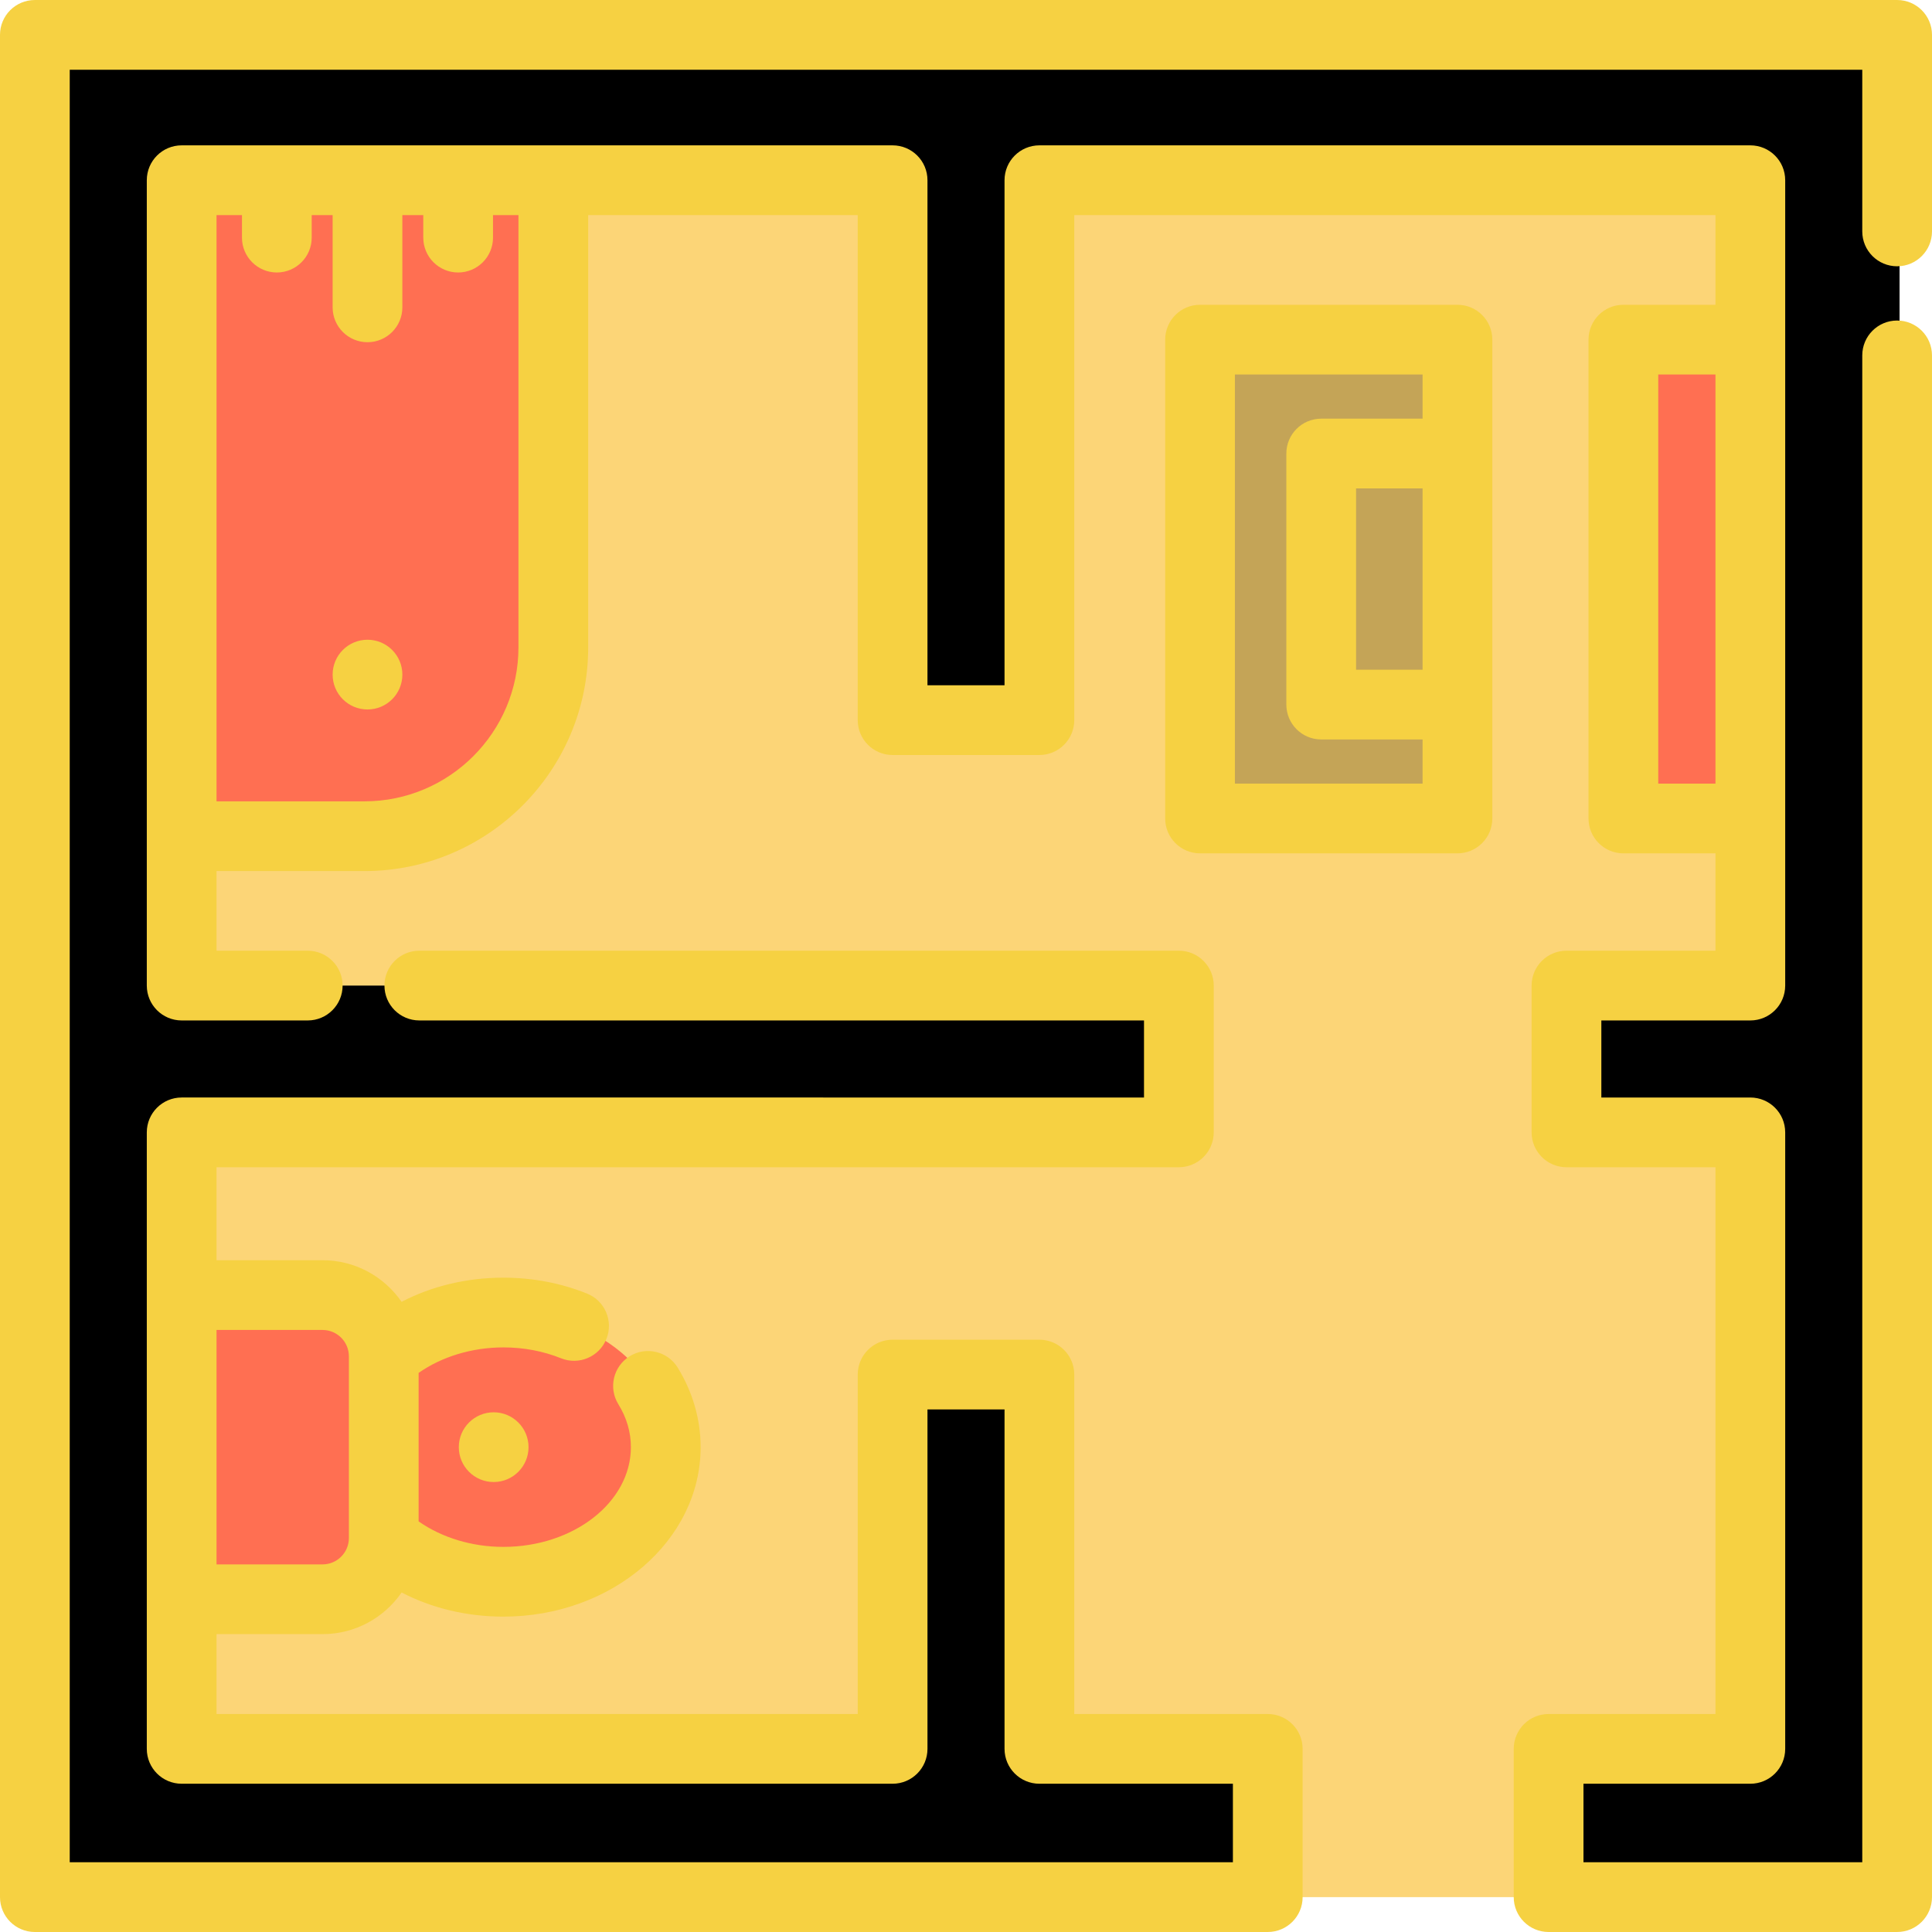 <?xml version="1.0"?>
<svg xmlns="http://www.w3.org/2000/svg" xmlns:xlink="http://www.w3.org/1999/xlink" version="1.1" id="Layer_1" x="0px" y="0px" viewBox="0 0 512 512" style="enable-background:new 0 0 512 512;" xml:space="preserve" width="512px" height="512px" class=""><g><rect x="9.881" y="9.241" style="fill:#FCD577;" width="493.52" height="493.52" data-original="#FCD577" class=""/><rect x="318.66" y="90.011" style="fill:#C4A457;" width="68.217" height="126.897" data-original="#C4A457" class=""/><path style="fill:#FF6F52" d="M134.095,347.841c-14.454,0-27.231,5.927-35.024,15.006v41.329  c7.791,9.079,20.57,15.006,35.024,15.006c23.738,0,42.982-15.971,42.982-35.671C177.076,363.812,157.833,347.841,134.095,347.841z" data-original="#FFFFFF" class="" data-old_color="#FFFFFF"/><polygon style="fill:#000000" points="503.402,61.329 503.402,9.241 9.882,9.241 9.882,502.759 336.611,502.759 336.611,463.472   276.093,463.472 276.093,364.275 237.19,364.275 237.19,463.472 48.785,463.472 48.785,300.092 313.053,300.092 313.053,261.19   111.766,261.19 82.197,261.19 48.785,261.19 48.785,47.758 237.19,47.758 237.19,190.846 276.093,190.846 276.093,47.758   464.499,47.758 464.499,261.19 415.775,261.19 415.775,300.092 464.499,300.092 464.499,463.472 411.038,463.472 411.038,502.759   503.402,502.759 503.402,94.182 " data-original="#CFDCE5" class="" data-old_color="#CFDCE5"/><g>
	<path style="fill:#FF6F52" d="M86.123,343.212H48.785v80.607h37.337c8.957,0,16.217-7.26,16.217-16.217v-48.174   C102.338,350.473,95.078,343.212,86.123,343.212z" data-original="#FFFFFF" class="" data-old_color="#FFFFFF"/>
	<path style="fill:#FF6F52" d="M147.277,47.758H48.785v173.844h48.45c27.638,0,50.042-22.405,50.042-50.042   C147.277,171.561,147.277,47.758,147.277,47.758z" data-original="#FFFFFF" class="" data-old_color="#FFFFFF"/>
</g><rect x="432.129" y="91.243" style="fill:#FF6F52" width="29.025" height="123.743" data-original="#415E72" class="active-path" data-old_color="#415E72"/><path d="M502.76,84.942c-5.103,0-9.24,4.137-9.24,9.24v399.337h-73.884v-20.807h44.221c5.103,0,9.24-4.137,9.24-9.24v-163.38  c0-5.103-4.137-9.24-9.24-9.24h-39.484V270.43h39.484c5.103,0,9.24-4.137,9.24-9.24V47.758c0-5.103-4.137-9.24-9.24-9.24H275.451  c-5.103,0-9.24,4.137-9.24,9.24v133.848h-20.423V47.758c0-5.103-4.137-9.24-9.24-9.24H48.143c-5.103,0-9.24,4.137-9.24,9.24v173.844  v39.587c0,5.103,4.137,9.24,9.24,9.24h33.412c5.103,0,9.24-4.137,9.24-9.24s-4.137-9.24-9.24-9.24H57.383v-21.107h39.21  c32.689,0,59.283-26.594,59.283-59.282V56.998h71.432v133.848c0,5.103,4.137,9.24,9.24,9.24h38.903c5.103,0,9.24-4.137,9.24-9.24  V56.998h169.925V80.77h-24.401c-5.103,0-9.24,4.137-9.24,9.24v126.897c0,5.103,4.137,9.24,9.24,9.24h24.401v25.802h-39.484  c-5.103,0-9.24,4.137-9.24,9.24v38.902c0,5.103,4.137,9.24,9.24,9.24h39.484v144.9h-44.222c-5.103,0-9.24,4.137-9.24,9.24v39.288  c0,5.103,4.137,9.24,9.24,9.24h92.363c5.103,0,9.24-4.137,9.24-9.24V94.182C512,89.079,507.863,84.942,502.76,84.942z   M137.395,171.56c0,22.498-18.304,40.802-40.803,40.802H57.383V56.998h6.742v5.973c0,5.103,4.137,9.24,9.24,9.24  s9.24-4.137,9.24-9.24v-5.973h5.544v24.453c0,5.103,4.137,9.24,9.24,9.24s9.24-4.137,9.24-9.24V56.998h5.544v5.973  c0,5.103,4.137,9.24,9.24,9.24c5.103,0,9.24-4.137,9.24-9.24v-5.973h6.743V171.56H137.395z M439.455,207.668V99.25h15.161v108.417  H439.455z" data-original="#000000" class="" style="fill:#F6D142" data-old_color="#000000"/><path d="M502.76,0.001H9.24C4.137,0.001,0,4.138,0,9.241v493.519c0,5.103,4.137,9.24,9.24,9.24h326.729  c5.103,0,9.24-4.137,9.24-9.24v-39.288c0-5.103-4.137-9.24-9.24-9.24h-51.278v-89.957c0-5.103-4.137-9.24-9.24-9.24h-38.903  c-5.103,0-9.24,4.137-9.24,9.24v89.957H57.383v-21.172h28.097c8.683,0,16.356-4.376,20.953-11.033  c8.036,4.164,17.27,6.394,26.97,6.394c28.822,0,52.271-20.147,52.271-44.911c0-7.353-2.104-14.645-6.084-21.088  c-2.681-4.34-8.376-5.688-12.717-3.005c-4.342,2.682-5.687,8.375-3.005,12.717c2.207,3.573,3.325,7.399,3.325,11.376  c0,14.573-15.159,26.43-33.79,26.43c-8.314,0-16.291-2.434-22.467-6.759v-39.343c6.176-4.324,14.153-6.759,22.467-6.759  c5.38,0,10.524,0.971,15.289,2.884c4.733,1.902,10.116-0.397,12.017-5.133c1.901-4.736-0.397-10.116-5.133-12.017  c-6.965-2.797-14.424-4.215-22.175-4.215c-9.701,0-18.937,2.23-26.976,6.397c-4.597-6.652-12.267-11.025-20.948-11.025H57.383  v-24.64h255.028c5.103,0,9.24-4.137,9.24-9.24v-38.902c0-5.103-4.137-9.24-9.24-9.24H111.123c-5.103,0-9.24,4.137-9.24,9.24  s4.137,9.24,9.24,9.24h192.049v20.422H48.143c-5.103,0-9.24,4.137-9.24,9.24v163.381c0,5.103,4.137,9.24,9.24,9.24h188.406  c5.103,0,9.24-4.137,9.24-9.24v-89.957h20.423v89.957c0,5.103,4.137,9.24,9.24,9.24h51.278v20.807H18.48V18.481h475.04v42.848  c0,5.103,4.137,9.24,9.24,9.24s9.24-4.137,9.24-9.24V9.241C512,4.138,507.863,0.001,502.76,0.001z M85.481,352.452  c3.848,0,6.977,3.129,6.977,6.977v48.174c0,3.846-3.129,6.977-6.977,6.977H57.383v-62.127h28.097V352.452z" data-original="#000000" class="" style="fill:#F6D142" data-old_color="#000000"/><path d="M386.24,80.77h-68.215c-5.103,0-9.24,4.137-9.24,9.24v126.897c0,5.103,4.137,9.24,9.24,9.24h68.215  c5.103,0,9.24-4.137,9.24-9.24v-30.184v-66.529V90.01C395.48,84.907,391.343,80.77,386.24,80.77z M327.265,207.668V99.25H377v11.704  h-26.865c-5.103,0-9.24,4.137-9.24,9.24v66.529c0,5.103,4.137,9.24,9.24,9.24H377v11.704H327.265z M377,177.483h-17.625v-48.049H377  V177.483z" data-original="#000000" class="" style="fill:#F6D142" data-old_color="#000000"/><circle cx="130.827" cy="383.514" r="9.24" data-original="#000000" class="" style="fill:#F6D142" data-old_color="#000000"/><circle cx="97.391" cy="178.778" r="9.24" data-original="#000000" class="" style="fill:#F6D142" data-old_color="#000000"/></g> </svg>
